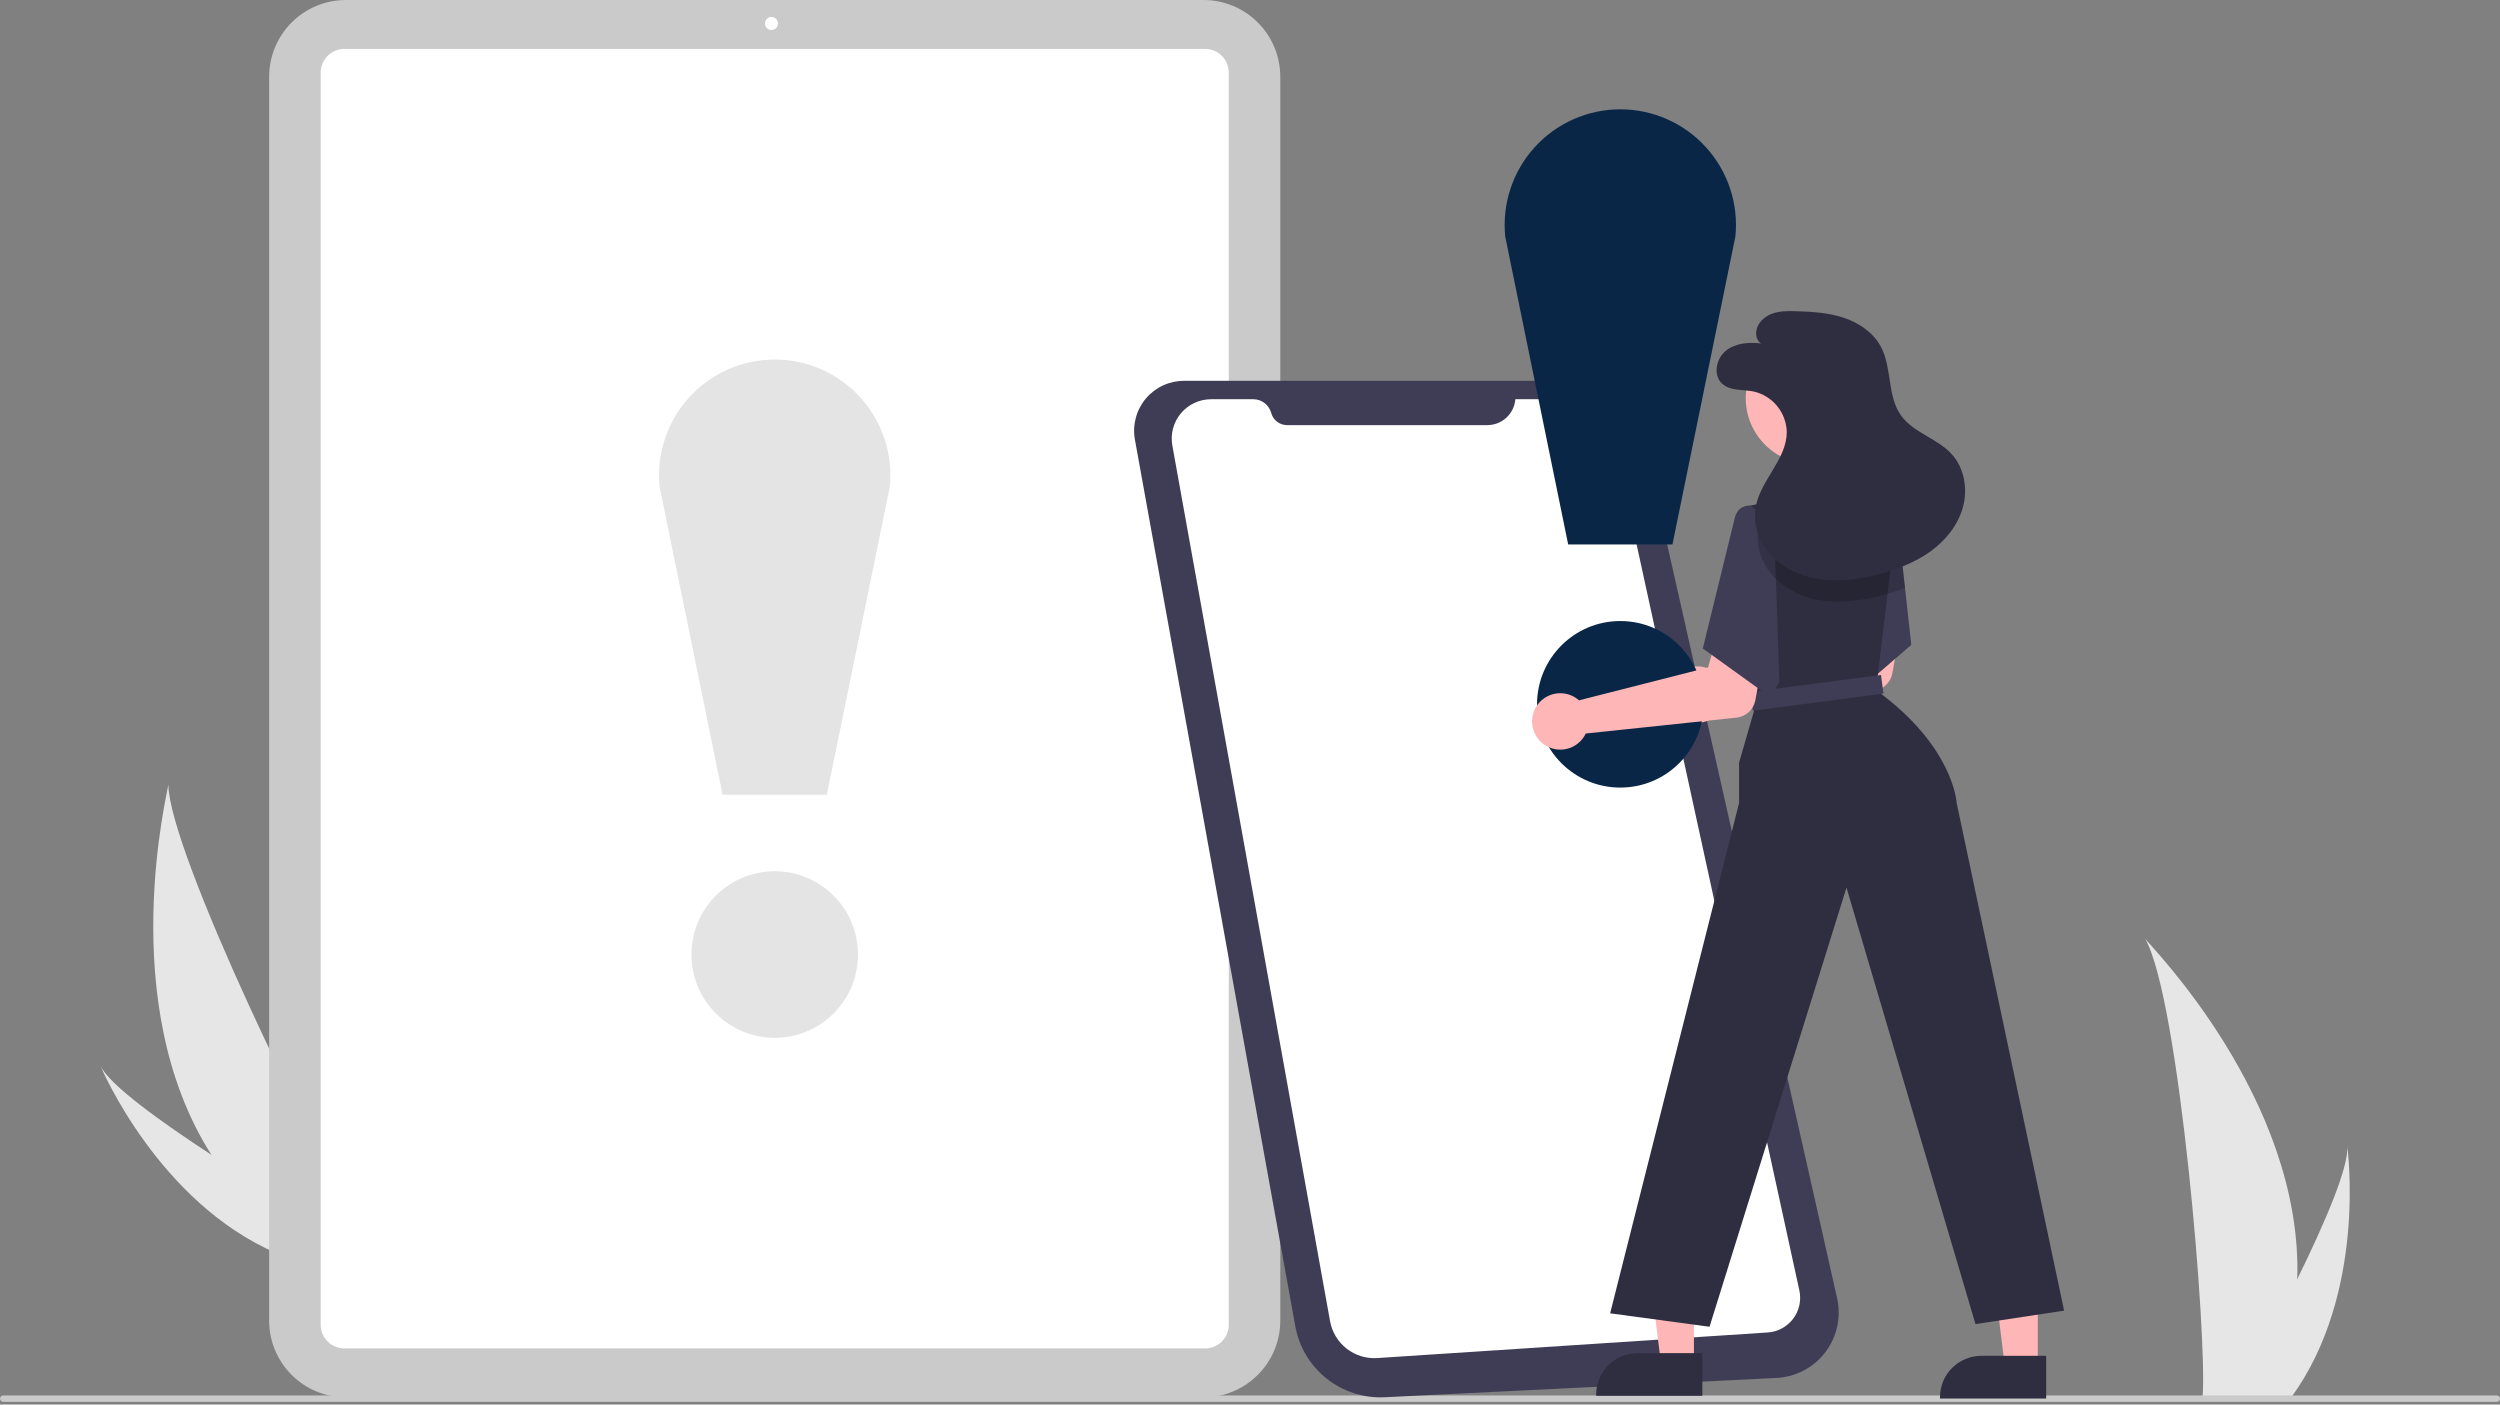 <svg width="550" height="309" viewBox="0 0 550 309" fill="none" xmlns="http://www.w3.org/2000/svg">
<rect x="0" y="0" width="550" height="309" fill="#808080" stroke="none"/>
<g clip-path="url(#clip0_769_5406)">
<path d="M46.515 254.067C51.207 261.501 56.922 268.238 63.493 274.078C63.643 274.215 63.797 274.346 63.951 274.48L77.98 266.145C77.876 266.003 77.761 265.845 77.639 265.672C70.314 255.475 37.233 187.631 37.031 172.607C37.005 173.851 25.125 220.544 46.515 254.067Z" fill="#E6E6E6"/>
<path d="M60.786 275.686C61.002 275.784 61.224 275.878 61.446 275.969L71.971 269.715C71.807 269.62 71.615 269.508 71.395 269.382C67.792 267.277 57.072 260.953 46.516 254.066C35.175 246.663 24.018 238.615 22.081 234.453C22.484 235.411 34.972 264.517 60.786 275.686Z" fill="#E6E6E6"/>
<path d="M505.396 281.416C505.161 290.203 503.689 298.914 501.023 307.291C500.964 307.486 500.899 307.677 500.835 307.871H484.516C484.533 307.697 484.551 307.503 484.568 307.291C485.656 294.783 479.441 219.56 471.94 206.541C472.597 207.597 506.662 241.671 505.396 281.416Z" fill="#E6E6E6"/>
<path d="M504.172 307.291C504.036 307.485 503.894 307.679 503.748 307.871H491.506C491.599 307.705 491.706 307.511 491.831 307.291C493.853 303.641 499.839 292.728 505.395 281.415C511.364 269.258 516.845 256.639 516.383 252.072C516.526 253.102 520.658 284.502 504.172 307.291Z" fill="#E6E6E6"/>
<path d="M264.794 307.418H76.081C71.608 307.413 67.32 305.634 64.157 302.471C60.995 299.308 59.215 295.02 59.21 290.547V16.871C59.215 12.398 60.995 8.11 64.157 4.947C67.32 1.784 71.608 0.005 76.081 0H264.794C269.267 0.005 273.555 1.784 276.718 4.947C279.881 8.11 281.66 12.398 281.665 16.871V290.547C281.66 295.02 279.881 299.308 276.718 302.471C273.555 305.634 269.267 307.413 264.794 307.418Z" fill="#CACACA"/>
<path d="M265.126 296.654H75.749C74.37 296.652 73.048 296.104 72.073 295.129C71.098 294.154 70.55 292.832 70.548 291.453V15.964C70.55 14.585 71.098 13.264 72.073 12.289C73.048 11.314 74.37 10.765 75.749 10.764H265.126C266.505 10.765 267.827 11.314 268.802 12.289C269.777 13.264 270.325 14.585 270.327 15.964V291.453C270.325 292.832 269.777 294.154 268.802 295.129C267.827 296.104 266.505 296.652 265.126 296.654Z" fill="white"/>
<path d="M169.72 6.603C170.513 6.603 171.155 5.96 171.155 5.168C171.155 4.375 170.513 3.732 169.72 3.732C168.927 3.732 168.285 4.375 168.285 5.168C168.285 5.96 168.927 6.603 169.72 6.603Z" fill="white"/>
<path d="M549.296 308.413H0.704C0.517 308.413 0.338 308.339 0.206 308.207C0.074 308.075 0 307.896 0 307.71C0 307.523 0.074 307.344 0.206 307.212C0.338 307.08 0.517 307.006 0.704 307.006H549.296C549.483 307.006 549.662 307.08 549.794 307.212C549.926 307.344 550 307.523 550 307.71C550 307.896 549.926 308.075 549.794 308.207C549.662 308.339 549.483 308.413 549.296 308.413Z" fill="#CACACA"/>
<path d="M170.436 228.318C180.554 228.318 188.756 220.116 188.756 209.998C188.756 199.88 180.554 191.678 170.436 191.678C160.318 191.678 152.116 199.88 152.116 209.998C152.116 220.116 160.318 228.318 170.436 228.318Z" fill="#E4E4E4"/>
<path d="M181.906 174.836H158.966L145.118 107.093C144.762 103.556 145.151 99.983 146.261 96.605C147.37 93.228 149.175 90.12 151.559 87.483C153.943 84.845 156.853 82.737 160.102 81.293C163.351 79.849 166.866 79.102 170.422 79.1C173.977 79.097 177.493 79.84 180.744 81.28C183.994 82.72 186.907 84.826 189.294 87.46C191.681 90.095 193.49 93.2 194.603 96.577C195.717 99.953 196.11 103.525 195.759 107.063L181.906 174.836Z" fill="#E4E4E4"/>
<path d="M260.569 83.78H344.412C348.458 83.78 352.383 85.156 355.543 87.683C358.703 90.21 360.909 93.736 361.799 97.683L404.163 285.592C404.625 287.642 404.633 289.768 404.187 291.821C403.74 293.874 402.85 295.804 401.579 297.477C400.308 299.15 398.686 300.524 396.827 301.504C394.968 302.483 392.918 303.045 390.819 303.148L304.628 307.395C300.013 307.622 295.472 306.162 291.854 303.288C288.236 300.414 285.787 296.321 284.965 291.774L260.933 158.921L256.387 133.791L249.679 96.706C249.392 95.118 249.459 93.486 249.875 91.926C250.29 90.366 251.045 88.918 252.085 87.683C253.125 86.449 254.425 85.459 255.891 84.784C257.357 84.109 258.954 83.766 260.569 83.78Z" fill="#3F3D56"/>
<path d="M333.374 87.83H343.161C345.972 87.83 348.698 88.791 350.887 90.554C353.076 92.317 354.596 94.776 355.195 97.522L395.859 283.898C396.093 284.971 396.093 286.082 395.858 287.155C395.624 288.228 395.16 289.237 394.5 290.115C393.839 290.992 392.997 291.717 392.031 292.239C391.065 292.761 389.997 293.069 388.901 293.141L302.989 298.771C300.565 298.93 298.168 298.191 296.254 296.695C294.341 295.199 293.045 293.051 292.614 290.66L257.916 98.022C257.691 96.775 257.743 95.495 258.067 94.27C258.392 93.045 258.981 91.907 259.794 90.935C260.606 89.963 261.622 89.181 262.77 88.645C263.918 88.108 265.169 87.83 266.436 87.83H275.721C276.619 87.83 277.493 88.126 278.206 88.673C278.919 89.22 279.432 89.986 279.666 90.854C279.872 91.62 280.325 92.296 280.955 92.779C281.585 93.262 282.356 93.523 283.149 93.523H327.226C328.779 93.523 330.276 92.937 331.415 91.881C332.555 90.826 333.255 89.379 333.374 87.83Z" fill="white"/>
<path d="M376.735 147.572C377.009 147.75 377.269 147.949 377.513 148.167L405.912 140.927L407.85 134.076L418.572 135.649L416.321 148.111C416.139 149.118 415.635 150.038 414.886 150.735C414.136 151.431 413.181 151.865 412.164 151.972L379.004 155.464C378.463 156.602 377.589 157.549 376.498 158.178C375.406 158.807 374.149 159.089 372.893 158.986C371.638 158.883 370.443 158.4 369.469 157.602C368.494 156.804 367.786 155.728 367.438 154.517C367.09 153.306 367.119 152.018 367.521 150.824C367.922 149.63 368.678 148.587 369.687 147.833C370.697 147.079 371.912 146.65 373.17 146.604C374.429 146.557 375.672 146.895 376.735 147.572Z" fill="#FFB6B6"/>
<path d="M356.467 173.269C366.585 173.269 374.788 165.067 374.788 154.949C374.788 144.831 366.585 136.629 356.467 136.629C346.35 136.629 338.147 144.831 338.147 154.949C338.147 165.067 346.35 173.269 356.467 173.269Z" fill="#0A2647"/>
<path d="M367.937 119.785H344.998L331.149 52.042C330.793 48.505 331.183 44.932 332.292 41.555C333.402 38.177 335.207 35.069 337.591 32.432C339.975 29.794 342.885 27.686 346.134 26.242C349.383 24.798 352.898 24.051 356.453 24.049C360.008 24.047 363.525 24.79 366.775 26.23C370.026 27.67 372.938 29.775 375.326 32.409C377.713 35.044 379.521 38.15 380.635 41.526C381.748 44.902 382.142 48.475 381.79 52.012L367.937 119.785Z" fill="#0A2647"/>
<path d="M420.488 141.868L413.172 148.18L402.937 157.003L398.416 133.872L397.943 131.467L397.571 129.558L407.942 111.492L416.588 111.989L417.179 112.024L417.191 112.154L417.327 113.366L419.1 129.31L419.141 129.694L420.488 141.868Z" fill="#3F3D56"/>
<path d="M372.668 300.056L365.423 300.055L361.976 272.109L372.67 272.11L372.668 300.056Z" fill="#FFB6B6"/>
<path d="M374.516 307.079L351.154 307.078V306.782C351.154 304.371 352.113 302.058 353.818 300.353C355.523 298.648 357.836 297.69 360.247 297.689H360.248L374.516 297.69L374.516 307.079Z" fill="#2F2E41"/>
<path d="M448.313 300.647L441.067 300.647L437.62 272.701L448.314 272.702L448.313 300.647Z" fill="#FFB6B6"/>
<path d="M450.16 307.67L426.798 307.67V307.374C426.799 304.962 427.757 302.65 429.462 300.945C431.167 299.239 433.48 298.281 435.891 298.281H435.892L450.16 298.282L450.16 307.67Z" fill="#2F2E41"/>
<path d="M454.103 288.34L434.601 291.295L406.228 195.275L376.095 291.886L354.229 288.931L382.596 176.647V167.783L386.437 154.486L386.035 150.887L383.24 125.718L382.028 114.802L381.95 114.097C381.884 113.506 382.041 112.91 382.389 112.428C382.738 111.945 383.254 111.61 383.837 111.487L392.937 109.572H407.812L416.588 111.989L417.191 112.155L417.463 112.232L417.327 113.366L415.27 130.611L415.158 131.556L413.172 148.18L412.735 151.827C429.873 164.237 430.464 176.647 430.464 176.647L454.103 288.34Z" fill="#2F2E41"/>
<path d="M398.577 102.096C406.594 102.096 413.092 95.597 413.092 87.581C413.092 79.565 406.594 73.066 398.577 73.066C390.561 73.066 384.062 79.565 384.062 87.581C384.062 95.597 390.561 102.096 398.577 102.096Z" fill="#FFB6B6"/>
<path d="M413.823 148.491L385.11 152.246L385.646 156.348L414.359 152.593L413.823 148.491Z" fill="#3F3D56"/>
<path d="M346.595 153.482C346.87 153.66 347.13 153.859 347.373 154.077L375.773 146.838L377.71 139.986L388.433 141.559L386.181 154.021C386 155.028 385.496 155.948 384.746 156.645C383.997 157.341 383.042 157.775 382.024 157.882L348.864 161.374C348.324 162.512 347.45 163.459 346.358 164.088C345.267 164.717 344.01 164.999 342.754 164.896C341.499 164.793 340.304 164.31 339.33 163.512C338.355 162.714 337.647 161.638 337.299 160.427C336.951 159.216 336.979 157.928 337.381 156.734C337.783 155.54 338.539 154.497 339.548 153.743C340.557 152.989 341.772 152.561 343.031 152.514C344.29 152.467 345.533 152.805 346.595 153.482Z" fill="#FFB6B6"/>
<path d="M390.278 115.187L385.255 111.346C383.897 110.831 382.036 112.294 381.709 113.71L374.617 142.667L389.392 153.305L391.46 150.054L390.278 115.187Z" fill="#3F3D56"/>
<g opacity="0.2">
<path d="M419.1 129.311C417.846 129.808 416.568 130.242 415.27 130.611C414.857 130.735 414.431 130.853 414.011 130.965C411.246 131.733 408.404 132.192 405.537 132.336C404.303 132.389 403.067 132.355 401.837 132.236C400.518 132.104 399.214 131.847 397.943 131.468C397.902 131.456 397.854 131.444 397.813 131.432C395.17 130.682 392.748 129.305 390.751 127.419C390.305 126.985 389.888 126.521 389.504 126.031C388.4 124.679 387.591 123.112 387.127 121.43C386.663 119.748 386.555 117.988 386.809 116.262C386.858 115.949 386.926 115.639 387.01 115.334C387.233 114.503 387.527 113.692 387.891 112.911C388.05 112.545 388.228 112.184 388.417 111.83L395.094 109.572H407.812L416.588 111.989L417.179 112.025L417.191 112.155L417.463 112.232L417.327 113.366L419.1 129.311Z" fill="black"/>
</g>
<path d="M387.455 75.564C384.741 75.231 381.762 75.466 379.646 77.199C377.53 78.932 376.847 82.534 378.851 84.396C380.624 86.044 383.397 85.657 385.772 86.126C387.819 86.584 389.652 87.716 390.979 89.34C392.305 90.964 393.049 92.986 393.091 95.083C393.055 101.095 387.285 105.648 386.248 111.571C385.541 115.613 387.246 119.867 390.193 122.723C393.14 125.578 397.192 127.121 401.274 127.539C405.357 127.957 409.484 127.318 413.452 126.27C417.436 125.216 421.358 123.722 424.7 121.313C428.043 118.903 430.783 115.506 431.857 111.527C432.93 107.549 432.159 102.987 429.394 99.933C426.227 96.435 420.958 95.232 418.218 91.39C415.147 87.083 416.284 80.95 413.798 76.28C412.139 73.163 408.997 71.037 405.648 69.916C402.299 68.796 398.722 68.575 395.192 68.467C393.337 68.41 391.425 68.391 389.696 69.067C387.968 69.744 386.448 71.285 386.358 73.139C386.269 74.993 387.455 75.564 387.455 75.564Z" fill="#2F2E41"/>
</g>
<defs>
<clipPath id="clip0_769_5406">
<rect width="550" height="308.412" fill="white"/>
</clipPath>
</defs>
</svg>
